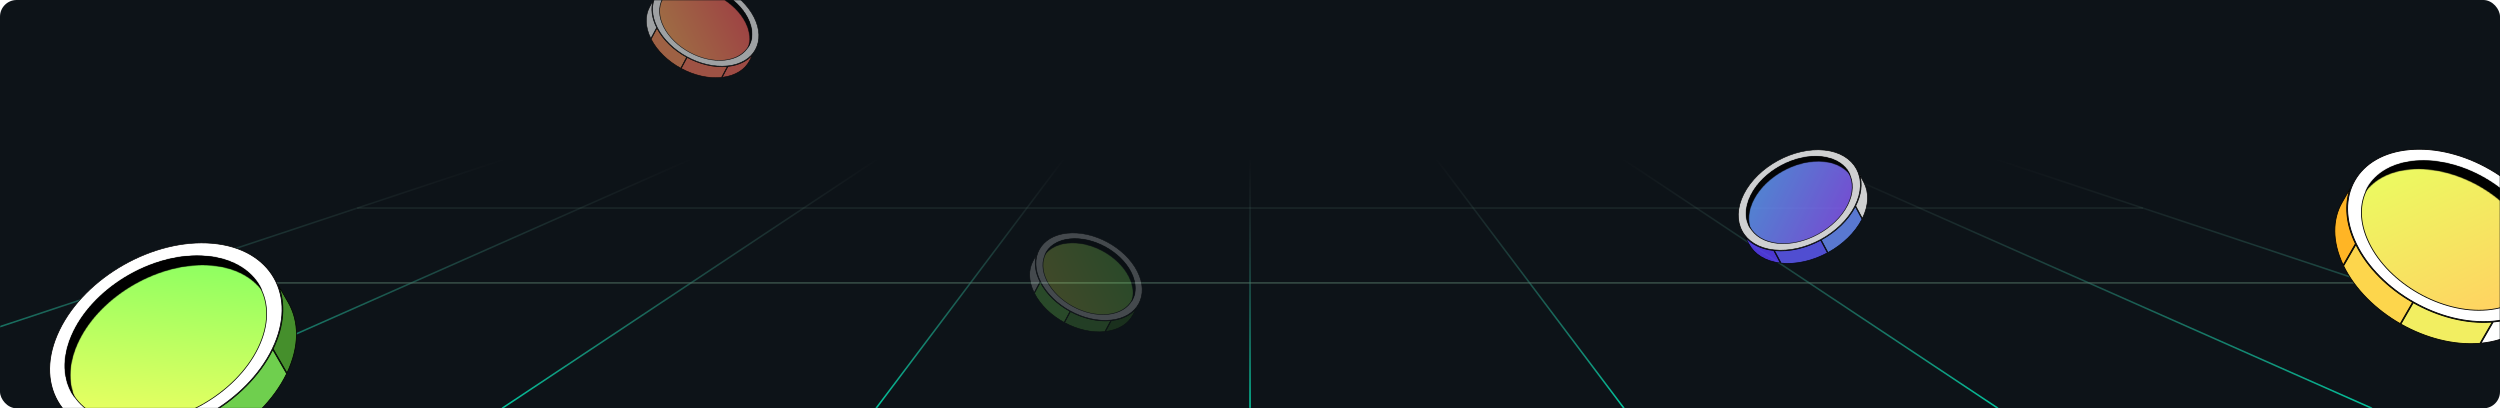 <svg width="1200" height="196" viewBox="0 0 1200 196" fill="none" xmlns="http://www.w3.org/2000/svg">
<rect width="1200" height="196" rx="8" fill="#0D1318"/>
<mask id="mask0_3_12" style="mask-type:alpha" maskUnits="userSpaceOnUse" x="0" y="0" width="1200" height="196">
<rect width="1200" height="196" rx="8" fill="#161E1A"/>
</mask>
<g mask="url(#mask0_3_12)">
<path d="M243.362 76L-118 195.985" stroke="url(#paint0_linear_3_12)" stroke-width="0.75" stroke-miterlimit="10"/>
<path d="M332.528 76L61.507 195.985" stroke="url(#paint1_linear_3_12)" stroke-width="0.75" stroke-miterlimit="10"/>
<path d="M421.695 76L241.014 195.985" stroke="url(#paint2_linear_3_12)" stroke-width="0.75" stroke-miterlimit="10"/>
<path d="M510.861 76L420.52 195.985" stroke="url(#paint3_linear_3_12)" stroke-width="0.75" stroke-miterlimit="10"/>
<path d="M600.016 76V195.985" stroke="url(#paint4_linear_3_12)" stroke-width="0.75" stroke-miterlimit="10"/>
<path d="M689.183 76L779.523 195.985" stroke="url(#paint5_linear_3_12)" stroke-width="0.75" stroke-miterlimit="10"/>
<path d="M778.349 76L959.03 195.985" stroke="url(#paint6_linear_3_12)" stroke-width="0.75" stroke-miterlimit="10"/>
<path d="M867.515 76L1138.54 195.985" stroke="url(#paint7_linear_3_12)" stroke-width="0.75" stroke-miterlimit="10"/>
<path d="M956.681 76L1318.04 195.985" stroke="url(#paint8_linear_3_12)" stroke-width="0.75" stroke-miterlimit="10"/>
<path opacity="0.6" d="M63.269 135.79H1136.77" stroke="#507365" stroke-width="0.75" stroke-miterlimit="10"/>
<path opacity="0.2" d="M171.465 99.869H1028.58" stroke="#507365" stroke-width="0.75" stroke-miterlimit="10"/>
<path d="M29.996 196.553C35.723 203.652 45.013 208.405 57.08 209.48L63.73 220.998C49.881 219.702 39.795 213.521 34.618 204.558C34.618 204.558 34.618 204.558 34.618 204.558L29.996 196.553Z" fill="white" stroke="black" stroke-width="0.35"/>
<path d="M137.753 178.984L131.101 167.463C136.445 156.381 137.065 145.815 133.735 137.185L138.354 145.185C143.602 154.272 143.824 166.255 137.753 178.984Z" fill="#458F2C" stroke="black" stroke-width="0.35"/>
<path d="M107.064 210.502L100.375 198.917C113.521 191.394 124.715 180.465 130.918 167.844L137.57 179.367C131.426 192.002 120.235 202.965 107.064 210.502Z" fill="#6FCF4E" stroke="black" stroke-width="0.35"/>
<path d="M106.76 210.674C93.481 218.203 78.237 222.245 64.156 221.036L57.506 209.517C71.603 210.666 86.819 206.603 100.071 199.089L106.76 210.674Z" fill="#8AFF61" stroke="black" stroke-width="0.35"/>
<circle cx="51.477" cy="51.477" r="51.302" transform="matrix(0.996 0.087 -0.436 0.9 50.779 112.168)" fill="white" stroke="black" stroke-width="0.35"/>
<path d="M123.922 166.959C113.224 189.048 84.732 205.221 60.283 203.082C35.834 200.943 24.685 181.302 35.382 159.213C46.08 137.124 74.572 120.952 99.021 123.091C123.47 125.23 134.619 144.871 123.922 166.959Z" fill="url(#paint9_linear_3_12)" stroke="black" stroke-width="0.35"/>
<mask id="path-20-inside-1_3_12" fill="white">
<path fill-rule="evenodd" clip-rule="evenodd" d="M125.911 139.583C121.055 132.881 112.715 128.359 101.672 127.392C77.127 125.245 48.523 141.481 37.783 163.657C32.881 173.779 32.549 183.39 35.97 191.05C30.031 182.855 29.302 171.399 35.21 159.2C45.949 137.024 74.553 120.788 99.099 122.935C112.441 124.102 121.837 130.461 125.911 139.583Z"/>
</mask>
<path fill-rule="evenodd" clip-rule="evenodd" d="M125.911 139.583C121.055 132.881 112.715 128.359 101.672 127.392C77.127 125.245 48.523 141.481 37.783 163.657C32.881 173.779 32.549 183.39 35.97 191.05C30.031 182.855 29.302 171.399 35.21 159.2C45.949 137.024 74.553 120.788 99.099 122.935C112.441 124.102 121.837 130.461 125.911 139.583Z" fill="black"/>
<path d="M101.672 127.392L101.703 127.044L101.703 127.044L101.672 127.392ZM125.911 139.583L125.628 139.789L126.231 139.44L125.911 139.583ZM37.783 163.657L38.098 163.81L38.098 163.81L37.783 163.657ZM35.97 191.05L35.686 191.256L36.289 190.908L35.97 191.05ZM35.21 159.2L35.525 159.352L35.525 159.352L35.21 159.2ZM99.099 122.935L99.13 122.586L99.13 122.586L99.099 122.935ZM101.642 127.741C112.606 128.7 120.843 133.185 125.628 139.789L126.195 139.378C121.267 132.577 112.824 128.017 101.703 127.044L101.642 127.741ZM38.098 163.81C43.431 152.798 53.21 143.243 64.723 136.708C76.236 130.173 89.453 126.675 101.642 127.741L101.703 127.044C89.346 125.963 75.988 129.509 64.378 136.099C52.767 142.689 42.875 152.341 37.468 163.505L38.098 163.81ZM36.289 190.908C32.919 183.36 33.231 173.86 38.098 163.81L37.468 163.505C32.531 173.699 32.178 183.419 35.65 191.193L36.289 190.908ZM36.253 190.845C30.407 182.776 29.66 171.463 35.525 159.352L34.895 159.047C28.944 171.335 29.656 182.933 35.686 191.256L36.253 190.845ZM35.525 159.352C40.858 148.34 50.637 138.785 62.15 132.251C73.663 125.716 86.88 122.217 99.069 123.284L99.13 122.586C86.773 121.505 73.415 125.051 61.804 131.642C50.194 138.232 40.301 147.883 34.895 159.047L35.525 159.352ZM99.069 123.284C112.314 124.443 121.581 130.744 125.592 139.726L126.231 139.44C122.094 130.177 112.568 123.762 99.13 122.586L99.069 123.284Z" fill="black" mask="url(#path-20-inside-1_3_12)"/>
<path d="M1220.62 143.405C1215.47 149.525 1207.3 153.611 1196.76 154.555L1190.88 164.745C1203.19 163.572 1212.15 158.067 1216.75 150.099C1216.75 150.099 1216.75 150.099 1216.75 150.099L1220.62 143.405Z" fill="white" stroke="black" stroke-width="0.399"/>
<path d="M1124.72 127.197L1130.61 117.003C1125.94 107.318 1125.31 98.07 1128.08 90.45L1124.22 97.14C1119.55 105.219 1119.34 115.871 1124.72 127.197Z" fill="#FFB525" stroke="black" stroke-width="0.399"/>
<path d="M1152.1 155.367L1158.03 145.1C1146.33 138.396 1136.36 128.67 1130.82 117.437L1124.93 127.634C1130.41 138.883 1140.37 148.647 1152.1 155.367Z" fill="#FDD64C" stroke="black" stroke-width="0.399"/>
<path d="M1152.45 155.564C1164.28 162.264 1177.85 165.86 1190.39 164.789L1196.28 154.597C1183.72 155.6 1170.18 151.98 1158.37 145.297L1152.45 155.564Z" fill="#F2EE61" stroke="black" stroke-width="0.399"/>
<path d="M1131.03 116.995C1142.05 139.738 1171.38 156.389 1196.55 154.187C1221.73 151.985 1233.21 131.763 1222.19 109.02C1211.18 86.277 1181.84 69.625 1156.67 71.828C1131.5 74.03 1120.02 94.252 1131.03 116.995Z" fill="white" stroke="black" stroke-width="0.399"/>
<path d="M1137.11 116.552C1146.65 136.249 1172.06 150.671 1193.86 148.763C1215.66 146.856 1225.6 129.342 1216.06 109.644C1206.52 89.947 1181.12 75.525 1159.31 77.433C1137.51 79.34 1127.57 96.855 1137.11 116.552Z" fill="url(#paint10_linear_3_12)" stroke="black" stroke-width="0.399"/>
<mask id="path-28-inside-2_3_12" fill="white">
<path fill-rule="evenodd" clip-rule="evenodd" d="M1135.29 92.117C1139.63 86.134 1147.07 82.097 1156.93 81.234C1178.84 79.317 1204.38 93.811 1213.96 113.608C1218.34 122.644 1218.64 131.223 1215.58 138.061C1220.88 130.745 1221.53 120.519 1216.26 109.629C1206.67 89.832 1181.14 75.338 1159.23 77.255C1147.32 78.297 1138.93 83.973 1135.29 92.117Z"/>
</mask>
<path fill-rule="evenodd" clip-rule="evenodd" d="M1135.29 92.117C1139.63 86.134 1147.07 82.097 1156.93 81.234C1178.84 79.317 1204.38 93.811 1213.96 113.608C1218.34 122.644 1218.64 131.223 1215.58 138.061C1220.88 130.745 1221.53 120.519 1216.26 109.629C1206.67 89.832 1181.14 75.338 1159.23 77.255C1147.32 78.297 1138.93 83.973 1135.29 92.117Z" fill="black"/>
<path d="M1156.93 81.234L1156.89 80.837L1156.89 80.837L1156.93 81.234ZM1135.29 92.117L1135.61 92.351L1134.93 91.954L1135.29 92.117ZM1213.96 113.608L1213.6 113.781L1213.6 113.781L1213.96 113.608ZM1215.58 138.061L1215.9 138.295L1215.22 137.899L1215.58 138.061ZM1216.26 109.628L1215.9 109.802L1215.9 109.802L1216.26 109.628ZM1159.23 77.255L1159.26 77.652L1159.26 77.652L1159.23 77.255ZM1156.96 81.632C1147.2 82.486 1139.87 86.48 1135.61 92.351L1134.97 91.883C1139.38 85.787 1146.95 81.707 1156.89 80.837L1156.96 81.632ZM1213.6 113.781C1208.85 103.97 1200.14 95.452 1189.87 89.625C1179.6 83.798 1167.82 80.681 1156.96 81.632L1156.89 80.837C1167.95 79.87 1179.89 83.041 1190.26 88.931C1200.64 94.821 1209.49 103.449 1214.32 113.434L1213.6 113.781ZM1215.22 137.899C1218.21 131.189 1217.94 122.735 1213.6 113.781L1214.32 113.434C1218.74 122.552 1219.06 131.256 1215.95 138.224L1215.22 137.899ZM1215.26 137.827C1220.45 130.656 1221.13 120.592 1215.9 109.802L1216.62 109.455C1221.94 120.446 1221.31 130.834 1215.9 138.295L1215.26 137.827ZM1215.9 109.802C1211.15 99.991 1202.43 91.473 1192.17 85.646C1181.9 79.819 1170.12 76.702 1159.26 77.652L1159.19 76.858C1170.24 75.891 1182.18 79.062 1192.56 84.952C1202.94 90.842 1211.78 99.47 1216.62 109.455L1215.9 109.802ZM1159.26 77.652C1147.46 78.685 1139.22 84.296 1135.65 92.28L1134.93 91.954C1138.63 83.65 1147.17 77.909 1159.19 76.858L1159.26 77.652Z" fill="black" mask="url(#path-28-inside-2_3_12)"/>
<g opacity="0.6">
<path d="M313.474 0.255C312.351 4.07 312.833 8.583 315.188 13.262L312.394 18.49C309.614 12.857 309.596 7.515 311.799 3.391C311.799 3.391 311.799 3.391 311.799 3.391L313.474 0.255Z" fill="white" stroke="black" stroke-width="0.28"/>
<path d="M349.45 31.895C354.743 31.319 358.839 29.212 361.425 26.115L359.75 29.249L359.75 29.249C357.516 33.431 352.983 36.389 346.655 37.125L349.45 31.895Z" fill="#FF7061" stroke="black" stroke-width="0.28"/>
<path d="M327 32.873L329.823 27.59C335.873 30.841 342.758 32.537 349.114 31.93L346.317 37.163C339.975 37.816 333.07 36.135 327 32.873Z" fill="#FF7C61" stroke="black" stroke-width="0.28"/>
<path d="M326.753 32.739C320.671 29.416 315.464 24.508 312.548 18.797L315.343 13.566C318.306 19.264 323.515 24.144 329.577 27.456L326.753 32.739Z" fill="#FF9461" stroke="black" stroke-width="0.28"/>
<circle cx="23.515" cy="23.515" r="23.375" transform="matrix(0.452 0.892 -0.994 0.105 351.482 -12.659)" fill="white" stroke="black" stroke-width="0.28"/>
<circle cx="20.38" cy="20.38" r="20.239" transform="matrix(0.452 0.892 -0.994 0.105 349.749 -9.497)" fill="url(#paint11_linear_3_12)" stroke="black" stroke-width="0.28"/>
<mask id="path-36-inside-3_3_12" fill="white">
<path fill-rule="evenodd" clip-rule="evenodd" d="M358.974 23.099C360.402 19.598 360.144 15.272 357.855 10.756C352.766 0.717 339.567 -6.462 328.375 -5.277C323.266 -4.737 319.458 -2.547 317.312 0.628C319.058 -3.653 323.326 -6.699 329.483 -7.351C340.676 -8.535 353.874 -1.357 358.963 8.682C361.729 14.139 361.53 19.318 358.974 23.099Z"/>
</mask>
<path fill-rule="evenodd" clip-rule="evenodd" d="M358.974 23.099C360.402 19.598 360.144 15.272 357.855 10.756C352.766 0.717 339.567 -6.462 328.375 -5.277C323.266 -4.737 319.458 -2.547 317.312 0.628C319.058 -3.653 323.326 -6.699 329.483 -7.351C340.676 -8.535 353.874 -1.357 358.963 8.682C361.729 14.139 361.53 19.318 358.974 23.099Z" fill="black"/>
<path d="M357.855 10.756L357.605 10.883L357.855 10.756ZM358.974 23.099L358.715 22.993L359.206 23.256L358.974 23.099ZM328.374 -5.277L328.404 -4.999L328.374 -5.277ZM317.311 0.628L317.052 0.522L317.544 0.785L317.311 0.628ZM329.483 -7.351L329.512 -7.072L329.483 -7.351ZM358.963 8.682L358.713 8.809L358.713 8.809L358.963 8.682ZM357.605 10.883C359.866 15.342 360.106 19.583 358.715 22.993L359.233 23.205C360.699 19.614 360.423 15.202 358.105 10.629L357.605 10.883ZM328.404 -4.999C333.933 -5.584 339.974 -4.103 345.27 -1.223C350.565 1.657 355.091 5.923 357.605 10.883L358.105 10.629C355.53 5.549 350.912 1.207 345.538 -1.716C340.163 -4.638 334.009 -6.155 328.345 -5.556L328.404 -4.999ZM317.544 0.785C319.634 -2.308 323.359 -4.465 328.404 -4.999L328.345 -5.556C323.172 -5.008 319.281 -2.786 317.079 0.471L317.544 0.785ZM317.571 0.734C319.27 -3.431 323.433 -6.429 329.512 -7.072L329.453 -7.629C323.218 -6.969 318.846 -3.875 317.052 0.522L317.571 0.734ZM329.512 -7.072C335.041 -7.657 341.083 -6.177 346.378 -3.297C351.674 -0.417 356.199 3.85 358.713 8.809L359.213 8.556C356.638 3.476 352.02 -0.866 346.646 -3.789C341.271 -6.712 335.117 -8.229 329.453 -7.629L329.512 -7.072ZM358.713 8.809C361.444 14.197 361.228 19.264 358.742 22.942L359.206 23.256C361.831 19.373 362.014 14.082 359.213 8.556L358.713 8.809Z" fill="black" mask="url(#path-36-inside-3_3_12)"/>
</g>
<g opacity="0.23" filter="url(#filter0_f_3_12)">
<path d="M497.474 122.255C496.351 126.07 496.832 130.583 499.188 135.262L496.394 140.49C493.614 134.857 493.595 129.515 495.799 125.391C495.799 125.391 495.799 125.391 495.799 125.391L497.474 122.255Z" fill="white" stroke="black" stroke-width="0.28"/>
<path d="M533.45 153.895C538.743 153.319 542.839 151.212 545.425 148.115L543.75 151.249L543.75 151.249C541.516 155.431 536.982 158.389 530.655 159.125L533.45 153.895Z" fill="#458F2C" stroke="black" stroke-width="0.28"/>
<path d="M510.999 154.873L513.823 149.59C519.872 152.841 526.757 154.537 533.114 153.93L530.317 159.163C523.975 159.816 517.07 158.135 510.999 154.873Z" fill="#6FCF4E" stroke="black" stroke-width="0.28"/>
<path d="M510.753 154.74C504.671 151.416 499.464 146.508 496.548 140.796L499.343 135.566C502.305 141.264 507.515 146.144 513.577 149.456L510.753 154.74Z" fill="#8AFF61" stroke="black" stroke-width="0.28"/>
<circle cx="23.515" cy="23.515" r="23.375" transform="matrix(0.452 0.892 -0.994 0.105 535.482 109.341)" fill="white" stroke="black" stroke-width="0.28"/>
<circle cx="20.38" cy="20.38" r="20.239" transform="matrix(0.452 0.892 -0.994 0.105 533.749 112.503)" fill="url(#paint12_linear_3_12)" stroke="black" stroke-width="0.28"/>
<mask id="path-44-inside-4_3_12" fill="white">
<path fill-rule="evenodd" clip-rule="evenodd" d="M542.974 145.099C544.402 141.598 544.144 137.272 541.855 132.756C536.766 122.717 523.567 115.538 512.374 116.723C507.265 117.263 503.458 119.453 501.311 122.628C503.058 118.347 507.325 115.301 513.483 114.649C524.675 113.465 537.874 120.643 542.963 130.682C545.729 136.139 545.53 141.318 542.974 145.099Z"/>
</mask>
<path fill-rule="evenodd" clip-rule="evenodd" d="M542.974 145.099C544.402 141.598 544.144 137.272 541.855 132.756C536.766 122.717 523.567 115.538 512.374 116.723C507.265 117.263 503.458 119.453 501.311 122.628C503.058 118.347 507.325 115.301 513.483 114.649C524.675 113.465 537.874 120.643 542.963 130.682C545.729 136.139 545.53 141.318 542.974 145.099Z" fill="black"/>
<path d="M541.855 132.756L541.605 132.883L541.855 132.756ZM542.974 145.099L542.714 144.993L543.206 145.256L542.974 145.099ZM512.374 116.723L512.404 117.001L512.374 116.723ZM501.311 122.628L501.052 122.522L501.543 122.785L501.311 122.628ZM513.482 114.649L513.512 114.928L513.482 114.649ZM542.963 130.682L542.713 130.809L542.713 130.809L542.963 130.682ZM541.605 132.883C543.865 137.342 544.106 141.583 542.714 144.993L543.233 145.205C544.698 141.614 544.423 137.202 542.105 132.629L541.605 132.883ZM512.404 117.001C517.933 116.416 523.974 117.897 529.27 120.777C534.565 123.657 539.091 127.923 541.605 132.883L542.105 132.629C539.53 127.549 534.912 123.207 529.537 120.284C524.163 117.362 518.008 115.845 512.345 116.444L512.404 117.001ZM501.543 122.785C503.634 119.692 507.359 117.535 512.404 117.001L512.345 116.444C507.172 116.992 503.281 119.214 501.079 122.471L501.543 122.785ZM501.571 122.734C503.27 118.569 507.433 115.571 513.512 114.928L513.453 114.371C507.217 115.031 502.846 118.125 501.052 122.522L501.571 122.734ZM513.512 114.928C519.041 114.343 525.082 115.823 530.378 118.703C535.673 121.583 540.199 125.85 542.713 130.809L543.213 130.556C540.638 125.476 536.02 121.134 530.646 118.211C525.271 115.288 519.117 113.771 513.453 114.371L513.512 114.928ZM542.713 130.809C545.444 136.197 545.228 141.264 542.742 144.942L543.206 145.256C545.831 141.373 546.014 136.082 543.213 130.556L542.713 130.809Z" fill="black" mask="url(#path-44-inside-4_3_12)"/>
</g>
<g opacity="0.8">
<path d="M892.7 83.908C893.991 88.291 893.438 93.476 890.732 98.851L893.941 104.857C897.135 98.386 897.157 92.249 894.626 87.51C894.626 87.51 894.626 87.51 894.626 87.51L892.7 83.908Z" fill="white" stroke="black" stroke-width="0.322"/>
<path d="M851.369 120.257C845.289 119.596 840.582 117.175 837.612 113.617L839.536 117.217L839.536 117.218C842.103 122.022 847.311 125.42 854.581 126.266L851.369 120.257Z" fill="#5B40FF" stroke="black" stroke-width="0.322"/>
<path d="M877.162 121.381L873.918 115.312C866.968 119.046 859.058 120.996 851.756 120.298L854.969 126.31C862.255 127.059 870.188 125.129 877.162 121.381Z" fill="#605CFF" stroke="black" stroke-width="0.322"/>
<path d="M877.445 121.228C884.433 117.409 890.415 111.771 893.765 105.209L890.554 99.2C887.15 105.747 881.165 111.353 874.201 115.158L877.445 121.228Z" fill="#6B91FF" stroke="black" stroke-width="0.322"/>
<circle cx="27.015" cy="27.015" r="26.854" transform="matrix(-0.452 0.892 0.994 0.105 849.035 69.072)" fill="white" stroke="black" stroke-width="0.322"/>
<circle cx="23.413" cy="23.413" r="23.252" transform="matrix(-0.452 0.892 0.994 0.105 851.026 72.704)" fill="url(#paint13_linear_3_12)" stroke="black" stroke-width="0.322"/>
<mask id="path-52-inside-5_3_12" fill="white">
<path fill-rule="evenodd" clip-rule="evenodd" d="M840.428 110.152C838.787 106.13 839.083 101.16 841.713 95.971C847.56 84.438 862.723 76.191 875.582 77.552C881.452 78.173 885.826 80.688 888.292 84.336C886.286 79.418 881.383 75.918 874.309 75.17C861.45 73.809 846.287 82.056 840.44 93.589C837.262 99.858 837.491 105.808 840.428 110.152Z"/>
</mask>
<path fill-rule="evenodd" clip-rule="evenodd" d="M840.428 110.152C838.787 106.13 839.083 101.16 841.713 95.971C847.56 84.438 862.723 76.191 875.582 77.552C881.452 78.173 885.826 80.688 888.292 84.336C886.286 79.418 881.383 75.918 874.309 75.17C861.45 73.809 846.287 82.056 840.44 93.589C837.262 99.858 837.491 105.808 840.428 110.152Z" fill="black"/>
<path d="M841.713 95.972L841.426 95.826L841.426 95.826L841.713 95.972ZM840.428 110.152L840.726 110.031L840.161 110.333L840.428 110.152ZM875.582 77.552L875.548 77.872L875.548 77.872L875.582 77.552ZM888.292 84.336L888.59 84.215L888.025 84.516L888.292 84.336ZM874.309 75.17L874.275 75.49L874.275 75.49L874.309 75.17ZM840.44 93.589L840.153 93.444L840.44 93.589ZM842.001 96.117C839.403 101.241 839.127 106.113 840.726 110.031L840.13 110.274C838.447 106.148 838.763 101.08 841.426 95.826L842.001 96.117ZM875.548 77.872C869.196 77.2 862.256 78.9 856.172 82.209C850.088 85.518 844.889 90.42 842.001 96.117L841.426 95.826C844.385 89.99 849.69 85.001 855.864 81.644C862.039 78.286 869.109 76.543 875.616 77.232L875.548 77.872ZM888.025 84.516C885.624 80.963 881.344 78.485 875.548 77.872L875.616 77.232C881.559 77.861 886.029 80.413 888.559 84.156L888.025 84.516ZM887.994 84.458C886.042 79.673 881.259 76.229 874.275 75.49L874.343 74.85C881.507 75.608 886.529 79.163 888.59 84.215L887.994 84.458ZM874.275 75.49C867.923 74.818 860.983 76.518 854.899 79.827C848.815 83.136 843.615 88.037 840.727 93.735L840.153 93.444C843.111 87.608 848.417 82.619 854.591 79.261C860.765 75.903 867.836 74.161 874.343 74.85L874.275 75.49ZM840.727 93.735C837.59 99.924 837.838 105.746 840.694 109.972L840.161 110.333C837.145 105.871 836.935 99.793 840.153 93.444L840.727 93.735Z" fill="black" mask="url(#path-52-inside-5_3_12)"/>
</g>
</g>
<defs>
<filter id="filter0_f_3_12" x="484.08" y="101.668" width="74.343" height="67.774" filterUnits="userSpaceOnUse" color-interpolation-filters="sRGB">
<feFlood flood-opacity="0" result="BackgroundImageFix"/>
<feBlend mode="normal" in="SourceGraphic" in2="BackgroundImageFix" result="shape"/>
<feGaussianBlur stdDeviation="5" result="effect1_foregroundBlur_3_12"/>
</filter>
<linearGradient id="paint0_linear_3_12" x1="62.681" y1="76" x2="62.681" y2="195.985" gradientUnits="userSpaceOnUse">
<stop stop-color="#535353" stop-opacity="0"/>
<stop offset="1" stop-color="#03C59E"/>
</linearGradient>
<linearGradient id="paint1_linear_3_12" x1="197.018" y1="76" x2="197.018" y2="195.985" gradientUnits="userSpaceOnUse">
<stop stop-color="#535353" stop-opacity="0"/>
<stop offset="1" stop-color="#03C59E"/>
</linearGradient>
<linearGradient id="paint2_linear_3_12" x1="331.354" y1="76" x2="331.354" y2="195.985" gradientUnits="userSpaceOnUse">
<stop stop-color="#535353" stop-opacity="0"/>
<stop offset="1" stop-color="#03C59E"/>
</linearGradient>
<linearGradient id="paint3_linear_3_12" x1="465.691" y1="76" x2="465.691" y2="195.985" gradientUnits="userSpaceOnUse">
<stop stop-color="#535353" stop-opacity="0"/>
<stop offset="1" stop-color="#03C59E"/>
</linearGradient>
<linearGradient id="paint4_linear_3_12" x1="600.516" y1="76" x2="600.516" y2="195.985" gradientUnits="userSpaceOnUse">
<stop stop-color="#535353" stop-opacity="0"/>
<stop offset="1" stop-color="#03C59E"/>
</linearGradient>
<linearGradient id="paint5_linear_3_12" x1="734.353" y1="76" x2="734.353" y2="195.985" gradientUnits="userSpaceOnUse">
<stop stop-color="#535353" stop-opacity="0"/>
<stop offset="1" stop-color="#03C59E"/>
</linearGradient>
<linearGradient id="paint6_linear_3_12" x1="868.689" y1="76" x2="868.689" y2="195.985" gradientUnits="userSpaceOnUse">
<stop stop-color="#535353" stop-opacity="0"/>
<stop offset="1" stop-color="#03C59E"/>
</linearGradient>
<linearGradient id="paint7_linear_3_12" x1="1003.03" y1="76" x2="1003.03" y2="195.985" gradientUnits="userSpaceOnUse">
<stop stop-color="#535353" stop-opacity="0"/>
<stop offset="1" stop-color="#03C59E"/>
</linearGradient>
<linearGradient id="paint8_linear_3_12" x1="1137.36" y1="76" x2="1137.36" y2="195.985" gradientUnits="userSpaceOnUse">
<stop stop-color="#535353" stop-opacity="0"/>
<stop offset="1" stop-color="#03C59E"/>
</linearGradient>
<linearGradient id="paint9_linear_3_12" x1="99.097" y1="122.933" x2="91.357" y2="203.706" gradientUnits="userSpaceOnUse">
<stop stop-color="#8AFF61"/>
<stop offset="1" stop-color="#E9FF61"/>
</linearGradient>
<linearGradient id="paint10_linear_3_12" x1="1209.5" y1="142.5" x2="1171.14" y2="59.396" gradientUnits="userSpaceOnUse">
<stop stop-color="#FFD361"/>
<stop offset="1" stop-color="#E9FF61"/>
</linearGradient>
<linearGradient id="paint11_linear_3_12" x1="20.38" y1="2.09635e-08" x2="20.031" y2="39.534" gradientUnits="userSpaceOnUse">
<stop stop-color="#FF6161"/>
<stop offset="1" stop-color="#FFA361"/>
</linearGradient>
<linearGradient id="paint12_linear_3_12" x1="20.38" y1="2.09635e-08" x2="20.031" y2="39.534" gradientUnits="userSpaceOnUse">
<stop stop-color="#8AFF61"/>
<stop offset="1" stop-color="#E9FF61"/>
</linearGradient>
<linearGradient id="paint13_linear_3_12" x1="23.413" y1="2.40841e-08" x2="23.013" y2="45.419" gradientUnits="userSpaceOnUse">
<stop stop-color="#61A0FF"/>
<stop offset="1" stop-color="#8A61FF"/>
</linearGradient>
</defs>
</svg>
